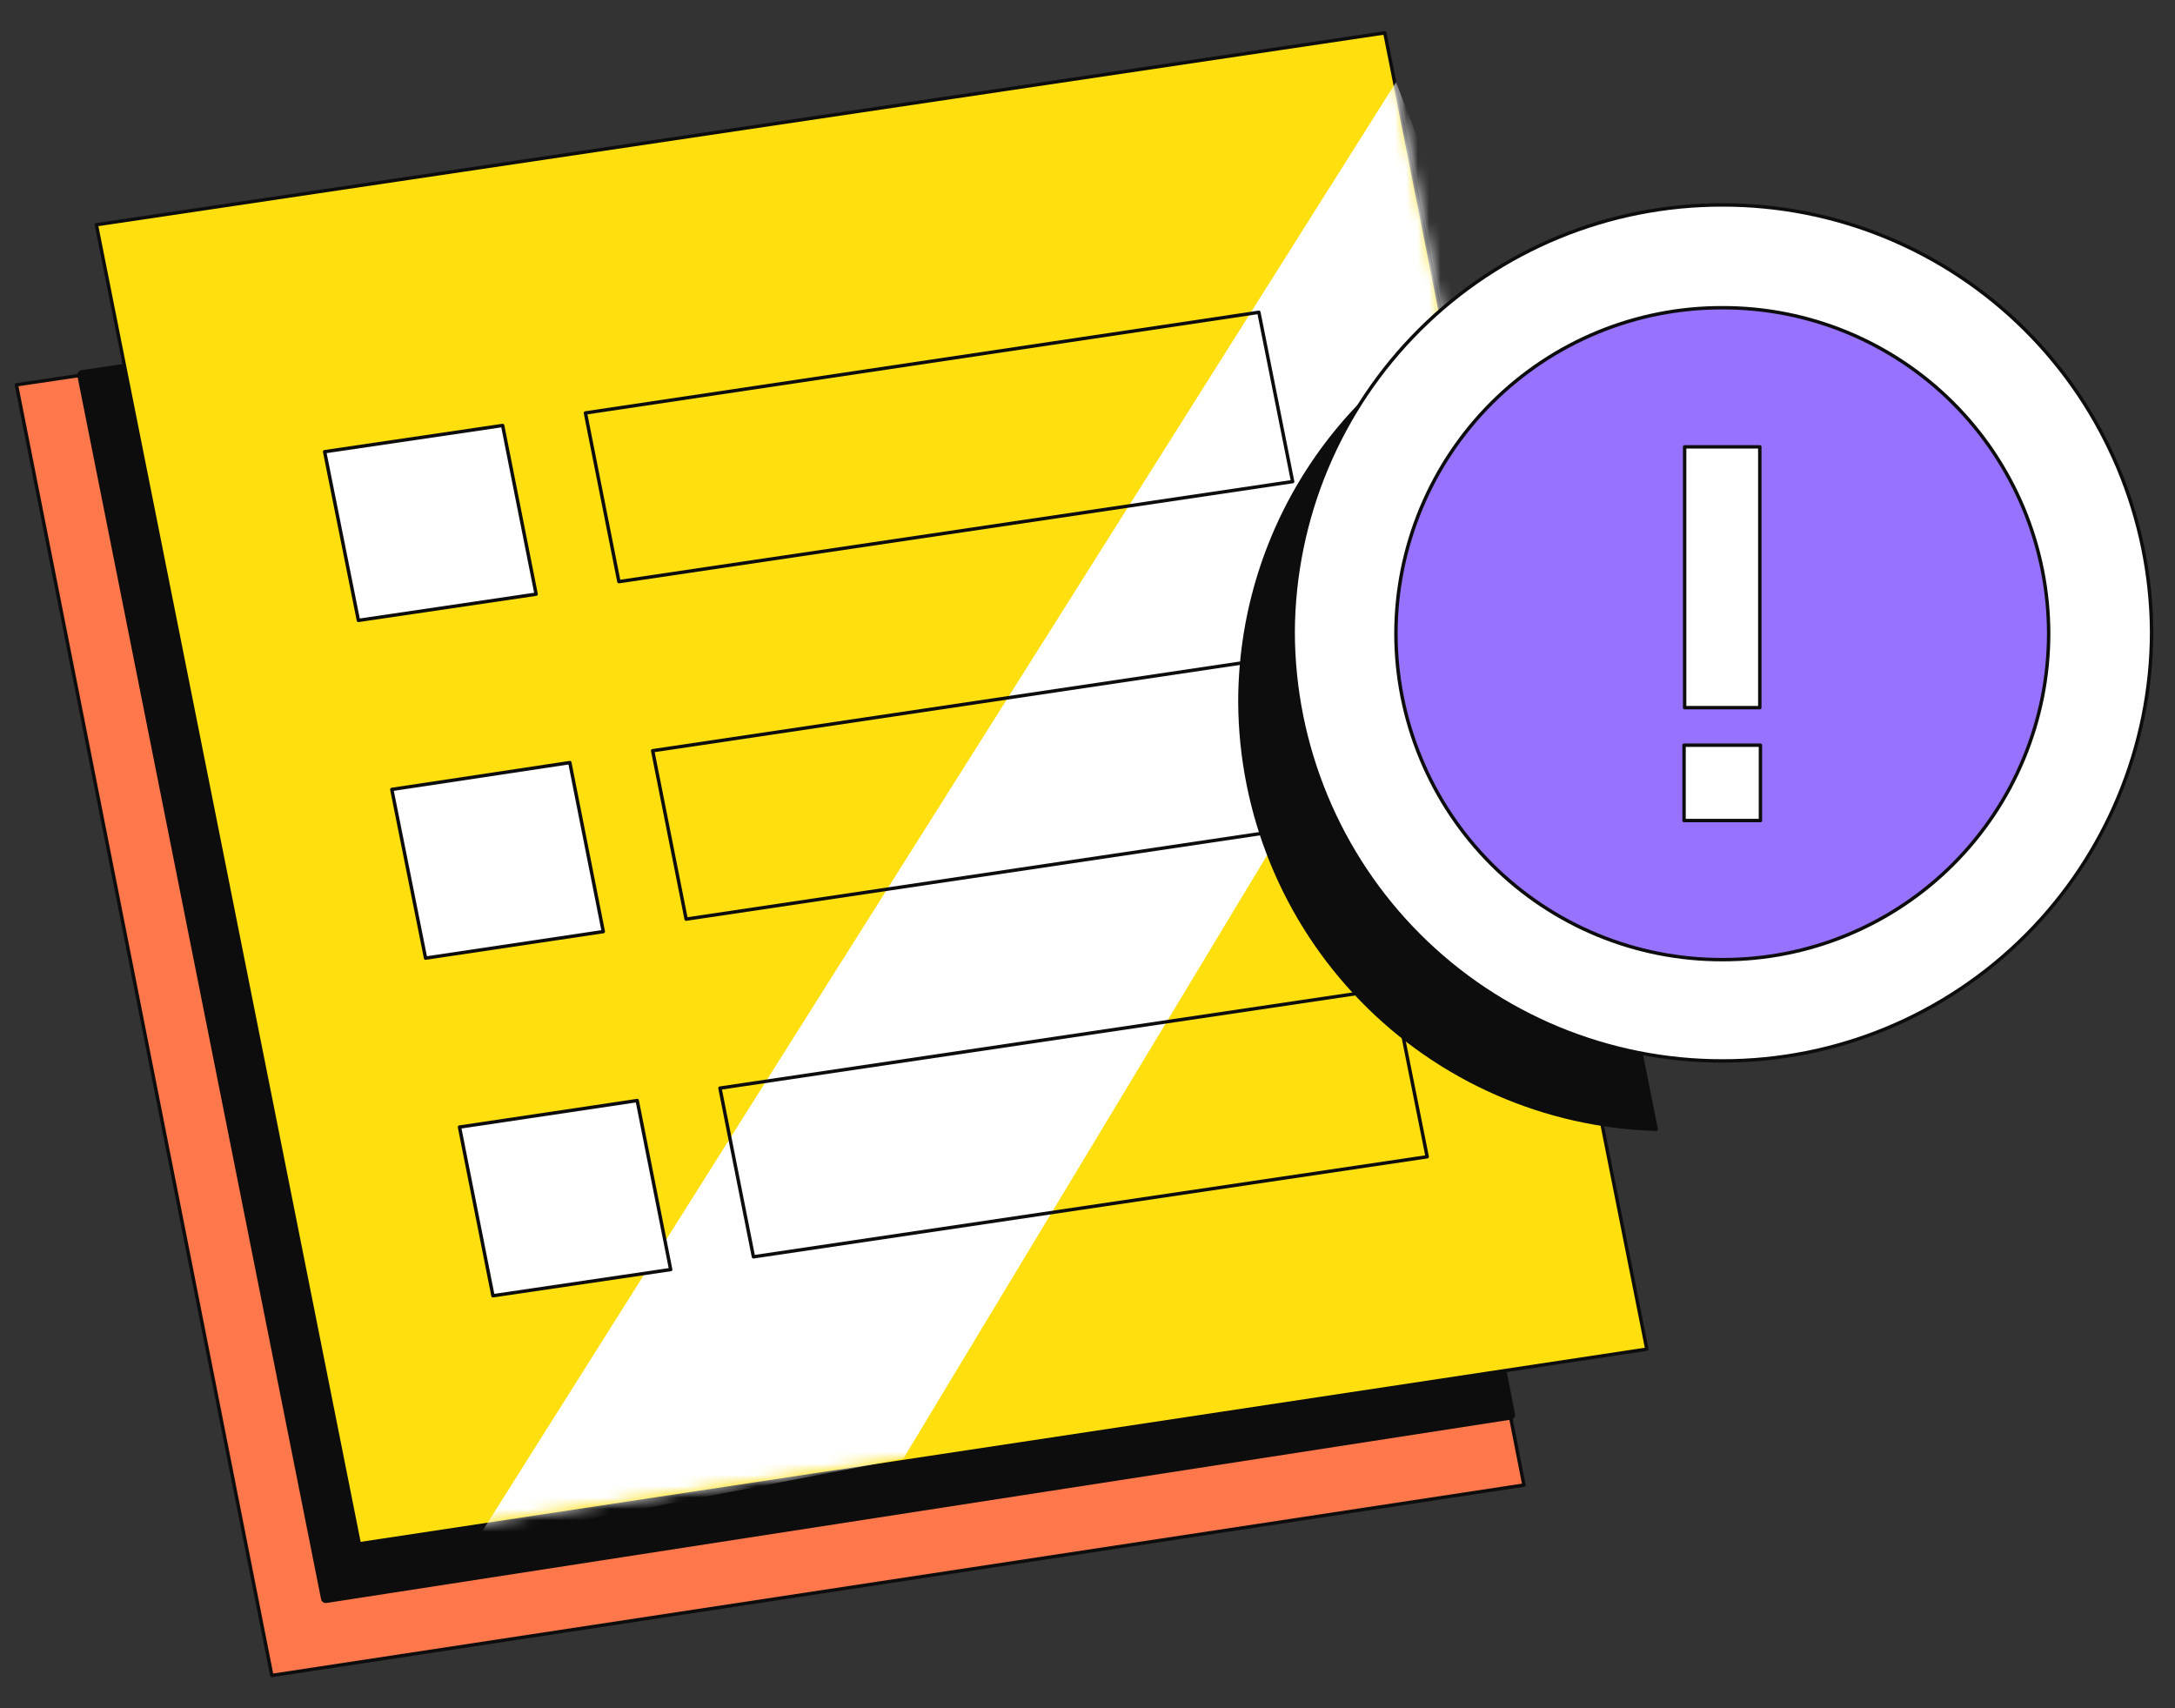 <svg width="191" height="150" viewBox="0 0 191 150" fill="none" xmlns="http://www.w3.org/2000/svg">
<rect x="0" y="0" width="191" height="150" fill="#333333" stroke="none"/>
<path d="M133.827 130.398L23.87 147.115L1.442 33.789L11.136 32.348L111.477 17.308L132.215 122.197L133.827 130.398Z" fill="#FF784B" stroke="#0D0D0D" stroke-width="0.3" stroke-linecap="round" stroke-linejoin="round"/>
<path fill-rule="evenodd" clip-rule="evenodd" d="M132.614 124.227L28.617 140.323L7.22 32.93L11.136 32.347L111.477 17.307L132.215 122.196L132.614 124.227Z" fill="#0D0D0D"/>
<path d="M132.614 124.227L132.68 124.654C132.797 124.636 132.901 124.571 132.968 124.475C133.036 124.379 133.061 124.259 133.039 124.143L132.614 124.227ZM28.617 140.323L28.193 140.408C28.238 140.635 28.454 140.786 28.683 140.751L28.617 140.323ZM7.22 32.93L7.157 32.502C7.04 32.519 6.935 32.584 6.866 32.681C6.798 32.778 6.773 32.898 6.796 33.014L7.22 32.93ZM11.136 32.347L11.2 32.776H11.2L11.136 32.347ZM111.476 17.307L111.901 17.223C111.856 16.997 111.641 16.845 111.412 16.879L111.476 17.307ZM132.215 122.196L132.64 122.113V122.112L132.215 122.196ZM132.548 123.799L28.551 139.896L28.683 140.751L132.68 124.654L132.548 123.799ZM29.041 140.239L7.645 32.845L6.796 33.014L28.193 140.408L29.041 140.239ZM7.284 33.358L11.2 32.776L11.072 31.92L7.157 32.502L7.284 33.358ZM11.2 32.776L111.541 17.735L111.412 16.879L11.072 31.92L11.2 32.776ZM111.052 17.391L131.791 122.28L132.64 122.112L111.901 17.223L111.052 17.391ZM131.791 122.28L132.189 124.31L133.039 124.143L132.64 122.113L131.791 122.28Z" fill="#0D0D0D"/>
<path d="M144.618 118.465L31.551 135.554L8.462 19.733L121.609 2.885L144.618 118.465Z" fill="#FFDF0D" stroke="#0D0D0D" stroke-width="0.3" stroke-linejoin="round"/>
<mask id="mask0_505_334" style="mask-type:alpha" maskUnits="userSpaceOnUse" x="8" y="2" width="137" height="134">
<path d="M144.619 118.178L31.552 135.267L8.462 19.445L121.61 2.597L144.619 118.178Z" fill="#FFDF0D"/>
</mask>
<g mask="url(#mask0_505_334)">
<path d="M79.327 128.077L134.135 37.173L122.596 7.212L41.827 135.288L79.327 128.077Z" fill="white"/>
<path d="M52.98 81.8L37.373 84.13L34.407 69.317L50.04 66.96L52.98 81.8Z" fill="white" stroke="#0D0D0D" stroke-width="0.3" stroke-linecap="round" stroke-linejoin="round"/>
<path d="M58.897 111.474L43.29 113.777L40.351 98.965L55.957 96.635L58.897 111.474Z" fill="white" stroke="#0D0D0D" stroke-width="0.3" stroke-linecap="round" stroke-linejoin="round"/>
<path d="M125.331 101.571L66.165 110.357L63.225 95.544L122.364 86.758L125.331 101.571Z" stroke="#0D0D0D" stroke-width="0.3" stroke-linejoin="round"/>
<path d="M119.42 71.892L60.255 80.705L57.315 65.919L116.454 57.106L119.42 71.892Z" stroke="#0D0D0D" stroke-width="0.3" stroke-linejoin="round"/>
<path d="M113.516 42.287L54.35 51.072L51.41 36.26L110.549 27.421L113.516 42.287Z" stroke="#0D0D0D" stroke-width="0.3" stroke-linejoin="round"/>
<path d="M47.081 52.172L31.474 54.475L28.508 39.663L44.141 37.359L47.081 52.172Z" fill="white" stroke="#0D0D0D" stroke-width="0.3" stroke-linecap="round" stroke-linejoin="round"/>
</g>
<path fill-rule="evenodd" clip-rule="evenodd" d="M131.117 27.37C124.498 30.315 118.874 35.122 114.927 41.208C110.981 47.294 108.881 54.397 108.883 61.656C108.935 71.438 112.776 80.818 119.597 87.814C126.418 94.811 135.685 98.878 145.441 99.156L131.117 27.37Z" fill="#0D0D0D" stroke="#0D0D0D" stroke-width="0.3" stroke-linecap="round" stroke-linejoin="round"/>
<path fill-rule="evenodd" clip-rule="evenodd" d="M151.266 17.995C161.218 17.981 170.77 21.919 177.831 28.946C184.893 35.974 188.89 45.52 188.946 55.495C188.925 65.495 184.945 75.078 177.88 82.14C170.815 89.201 161.243 93.163 151.266 93.156C141.285 93.17 131.706 89.211 124.635 82.149C117.564 75.087 113.581 65.5 113.559 55.495C113.616 45.516 117.616 35.966 124.684 28.937C131.751 21.908 141.31 17.974 151.266 17.995Z" fill="white" stroke="#0D0D0D" stroke-width="0.3" stroke-linecap="round" stroke-linejoin="round"/>
<path d="M151.259 27.021C155.014 27.014 158.734 27.748 162.206 29.182C165.678 30.616 168.834 32.721 171.494 35.377C174.154 38.034 176.266 41.189 177.71 44.664C179.153 48.139 179.9 51.864 179.907 55.628C179.903 59.394 179.159 63.122 177.717 66.6C176.276 70.078 174.164 73.236 171.503 75.896C168.843 78.555 165.685 80.662 162.212 82.098C158.738 83.534 155.016 84.269 151.259 84.262C147.5 84.273 143.775 83.54 140.299 82.106C136.822 80.672 133.661 78.565 130.998 75.905C128.334 73.246 126.22 70.086 124.777 66.606C123.333 63.127 122.588 59.396 122.585 55.628C122.592 51.862 123.34 48.134 124.784 44.658C126.23 41.181 128.344 38.025 131.007 35.368C133.67 32.711 136.829 30.607 140.305 29.174C143.78 27.742 147.502 27.01 151.259 27.021Z" fill="#9772FF" stroke="#0D0D0D" stroke-width="0.3" stroke-linecap="round" stroke-linejoin="round"/>
<path fill-rule="evenodd" clip-rule="evenodd" d="M147.938 62.137H154.539V39.235H147.938V62.137Z" fill="white" stroke="#0D0D0D" stroke-width="0.3" stroke-linecap="round" stroke-linejoin="round"/>
<path fill-rule="evenodd" clip-rule="evenodd" d="M147.887 72.05H154.595V65.433H147.887V72.05Z" fill="white" stroke="#0D0D0D" stroke-width="0.3" stroke-linecap="round" stroke-linejoin="round"/>
</svg>
